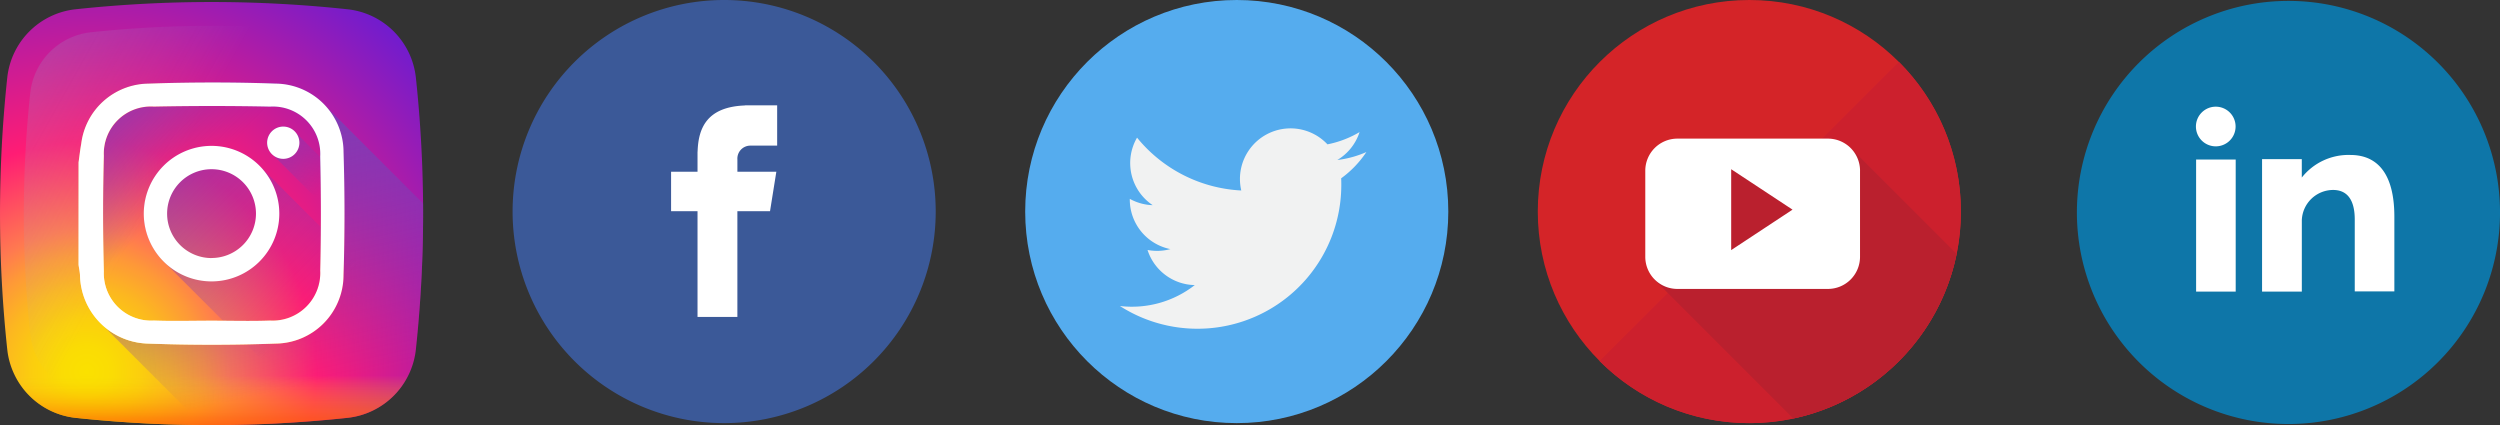 <svg xmlns="http://www.w3.org/2000/svg" xmlns:xlink="http://www.w3.org/1999/xlink" width="161.209" height="27.413" viewBox="0 0 161.209 27.413">
  <rect x="0" y="0" width="161.209" height="27.413" fill="#333333" stroke="none"/>
  <defs>
    <radialGradient id="radial-gradient" cx="0.205" cy="0.874" r="1.103" gradientTransform="translate(0)" gradientUnits="objectBoundingBox">
      <stop offset="0" stop-color="#fae100"/>
      <stop offset="0.054" stop-color="#fadc04"/>
      <stop offset="0.117" stop-color="#fbce0e"/>
      <stop offset="0.183" stop-color="#fcb720"/>
      <stop offset="0.251" stop-color="#fe9838"/>
      <stop offset="0.305" stop-color="#ff7950"/>
      <stop offset="0.492" stop-color="#ff1c74"/>
      <stop offset="1" stop-color="#6c1cd1"/>
    </radialGradient>
    <linearGradient id="linear-gradient" x1="0.369" y1="0.426" x2="-1.54" y2="-0.648" gradientUnits="objectBoundingBox">
      <stop offset="0" stop-color="#a1b5d8" stop-opacity="0"/>
      <stop offset="0.309" stop-color="#90a2bd" stop-opacity="0.31"/>
      <stop offset="0.755" stop-color="#7c8b9c" stop-opacity="0.757"/>
      <stop offset="1" stop-color="#748290"/>
    </linearGradient>
    <linearGradient id="linear-gradient-2" x1="0.5" y1="0.413" x2="0.5" y2="1.193" gradientUnits="objectBoundingBox">
      <stop offset="0" stop-color="#fae100" stop-opacity="0"/>
      <stop offset="0.307" stop-color="#fca800" stop-opacity="0.306"/>
      <stop offset="0.627" stop-color="#fe7300" stop-opacity="0.627"/>
      <stop offset="0.868" stop-color="#ff5200" stop-opacity="0.867"/>
      <stop offset="1" stop-color="#ff4500"/>
    </linearGradient>
    <linearGradient id="linear-gradient-3" x1="0.316" y1="0.311" x2="0.012" y2="0.005" gradientUnits="objectBoundingBox">
      <stop offset="0" stop-color="#833ab4" stop-opacity="0"/>
      <stop offset="1" stop-color="#833ab4"/>
    </linearGradient>
    <linearGradient id="linear-gradient-4" x1="0.582" y1="0.887" x2="0.418" y2="0.113" xlink:href="#linear-gradient-3"/>
    <linearGradient id="linear-gradient-5" x1="0.605" y1="0.605" x2="-0.16" y2="-0.16" xlink:href="#linear-gradient-3"/>
    <linearGradient id="linear-gradient-6" x1="0.376" y1="0.332" x2="-0.072" y2="-0.063" xlink:href="#linear-gradient-3"/>
    <linearGradient id="linear-gradient-7" x1="0.816" y1="0.182" x2="0.172" y2="0.835" gradientUnits="objectBoundingBox">
      <stop offset="0" stop-color="#833ab4"/>
      <stop offset="0.092" stop-color="#9c3495"/>
      <stop offset="0.293" stop-color="#dc2546"/>
      <stop offset="0.392" stop-color="#fd1d1d"/>
      <stop offset="0.559" stop-color="#fc6831"/>
      <stop offset="0.689" stop-color="#fc9b40"/>
      <stop offset="0.752" stop-color="#fcaf45"/>
      <stop offset="0.781" stop-color="#fdb750"/>
      <stop offset="0.866" stop-color="#fecb6a"/>
      <stop offset="0.942" stop-color="#ffd87a"/>
      <stop offset="1" stop-color="#ffdc80"/>
    </linearGradient>
  </defs>
  <g id="Group_8873" data-name="Group 8873" transform="translate(-1183.791 -1354.833)">
    <g id="Group_210" data-name="Group 210" transform="translate(1183.791 1354.833)">
      <g id="instagram_5_" data-name="instagram (5)" transform="translate(0 0.13)">
        <path id="Path_4286" data-name="Path 4286" d="M26.816,4.88A4.967,4.967,0,0,0,22.4.467,82.4,82.4,0,0,0,4.88.467,4.968,4.968,0,0,0,.467,4.88a82.4,82.4,0,0,0,0,17.523,4.968,4.968,0,0,0,4.413,4.413,82.407,82.407,0,0,0,17.523,0A4.968,4.968,0,0,0,26.816,22.4a82.4,82.4,0,0,0,0-17.523Zm0,0" transform="translate(0.001 0)" fill="url(#radial-gradient)"/>
        <path id="Path_4287" data-name="Path 4287" d="M52.63,33.165a4.408,4.408,0,0,0-3.916-3.916,73.153,73.153,0,0,0-15.55,0,4.409,4.409,0,0,0-3.916,3.916,73.15,73.15,0,0,0,0,15.549,4.408,4.408,0,0,0,3.916,3.916,73.123,73.123,0,0,0,15.549,0,4.408,4.408,0,0,0,3.916-3.916A73.124,73.124,0,0,0,52.63,33.165Zm0,0" transform="translate(-27.297 -27.298)" fill="url(#linear-gradient)"/>
        <path id="Path_4288" data-name="Path 4288" d="M7.672,409.8q.028.283.058.566a4.968,4.968,0,0,0,4.413,4.413,82.4,82.4,0,0,0,17.523,0,4.968,4.968,0,0,0,4.413-4.413q.03-.283.058-.566Zm0,0" transform="translate(-7.263 -387.968)" fill="url(#linear-gradient-2)"/>
        <path id="Path_4289" data-name="Path 4289" d="M116.839,114.535a82.475,82.475,0,0,0,.464-9.416l-6.236-6.236a4.467,4.467,0,0,0-3.254-1.493c-2.75-.1-5.509-.094-8.259,0a4.413,4.413,0,0,0-4.291,3.871c-.072.4-.116.8-.172,1.2v6.616c.031.214.078.428.092.643a4.809,4.809,0,0,0,1.559,3.344l6.346,6.346a82.481,82.481,0,0,0,9.339-.465,4.968,4.968,0,0,0,4.413-4.413Zm0,0" transform="translate(-90.023 -92.132)" fill="url(#linear-gradient-3)"/>
        <path id="Path_4290" data-name="Path 4290" d="M146.342,142.414a4.968,4.968,0,0,1-4.413,4.413,82.52,82.52,0,0,1-9.339.465l-6.337-6.337a4.443,4.443,0,0,0,2.8,1.076c2.75.1,5.509.1,8.259,0a4.419,4.419,0,0,0,4.364-4.418c.083-2.641.083-5.288,0-7.929a4.6,4.6,0,0,0-1.106-2.921L146.806,133a82.63,82.63,0,0,1-.464,9.416Zm0,0" transform="translate(-119.526 -120.011)" fill="url(#linear-gradient-4)"/>
        <path id="Path_4291" data-name="Path 4291" d="M181.581,175.408a4.369,4.369,0,1,0-6.174,6.174l10.111,10.111q.8-.07,1.605-.156a4.968,4.968,0,0,0,4.413-4.413q.086-.8.155-1.605Zm0,0" transform="translate(-164.721 -164.721)" fill="url(#linear-gradient-5)"/>
        <path id="Path_4292" data-name="Path 4292" d="M333.289,159.29l-8.137-8.137a1.039,1.039,0,1,0-1.455,1.455l9.447,9.447Q333.239,160.673,333.289,159.29Zm0,0" transform="translate(-306.058 -142.709)" fill="url(#linear-gradient-6)"/>
        <path id="Path_4293" data-name="Path 4293" d="M95.09,102.464c.057-.4.1-.8.172-1.2a4.413,4.413,0,0,1,4.291-3.871c2.75-.094,5.509-.1,8.259,0a4.42,4.42,0,0,1,4.364,4.417q.124,3.961,0,7.929a4.419,4.419,0,0,1-4.364,4.417c-2.75.1-5.509.1-8.259,0a4.5,4.5,0,0,1-4.372-4.429c-.014-.215-.061-.429-.092-.643v-6.615Zm8.577,10.216c1.258,0,2.518.038,3.775-.009a3.071,3.071,0,0,0,3.229-3.218q.086-3.68,0-7.363a3.051,3.051,0,0,0-3.229-3.214q-3.75-.079-7.5,0a3.033,3.033,0,0,0-3.223,3.167q-.1,3.726,0,7.457a3.053,3.053,0,0,0,3.224,3.171c1.241.046,2.485.009,3.728.009Zm0,0" transform="translate(-90.023 -92.131)" fill="url(#linear-gradient-7)"/>
        <g id="Group_8871" data-name="Group 8871" transform="translate(5.067 5.186)">
          <path id="Path_4294" data-name="Path 4294" d="M95.09,102.464c.057-.4.1-.8.172-1.2a4.413,4.413,0,0,1,4.291-3.871c2.75-.094,5.509-.1,8.259,0a4.42,4.42,0,0,1,4.364,4.417q.124,3.961,0,7.929a4.419,4.419,0,0,1-4.364,4.417c-2.75.1-5.509.1-8.259,0a4.5,4.5,0,0,1-4.372-4.429c-.014-.215-.061-.429-.092-.643v-6.615Zm8.577,10.216c1.258,0,2.518.038,3.775-.009a3.071,3.071,0,0,0,3.229-3.218q.086-3.68,0-7.363a3.051,3.051,0,0,0-3.229-3.214q-3.75-.079-7.5,0a3.033,3.033,0,0,0-3.223,3.167q-.1,3.726,0,7.457a3.053,3.053,0,0,0,3.224,3.171c1.241.046,2.485.009,3.728.009Zm0,0" transform="translate(-95.09 -97.317)" fill="#fff"/>
          <path id="Path_4295" data-name="Path 4295" d="M178.362,174a4.37,4.37,0,1,0,4.37,4.37A4.37,4.37,0,0,0,178.362,174Zm0,7.235a2.865,2.865,0,1,1,2.865-2.865A2.865,2.865,0,0,1,178.362,181.231Zm0,0" transform="translate(-169.788 -169.91)" fill="#fff"/>
          <path id="Path_4296" data-name="Path 4296" d="M325.365,151.782a1.04,1.04,0,1,1-1.039-1.04A1.04,1.04,0,0,1,325.365,151.782Zm0,0" transform="translate(-311.126 -147.895)" fill="#fff"/>
        </g>
      </g>
      <g id="facebook_8_" data-name="facebook (8)" transform="translate(33.054 0)">
        <path id="Path_4284" data-name="Path 4284" d="M13.642,0A13.642,13.642,0,1,1,0,13.642,13.642,13.642,0,0,1,13.642,0Z" fill="#3b5998"/>
        <path id="Path_4285" data-name="Path 4285" d="M114.217,75.144h1.758v-2.6h-2.067v.009c-2.5.089-3.017,1.5-3.063,2.975h-.005v1.3h-1.705v2.543h1.705v6.817h2.57V79.371h2.105l.407-2.543h-2.511v-.784A.838.838,0,0,1,114.217,75.144Z" transform="translate(-98.915 -65.753)" fill="#fff"/>
      </g>
      <g id="twitter_3_" data-name="twitter (3)" transform="translate(66.108 0)">
        <circle id="Ellipse_7756" data-name="Ellipse 7756" cx="13.642" cy="13.642" r="13.642" transform="translate(0 0)" fill="#55acee"/>
        <g id="Group_8872" data-name="Group 8872" transform="translate(6.104 8.275)">
          <path id="Path_4299" data-name="Path 4299" d="M41,35.557a6.506,6.506,0,0,1-1.873.513,3.27,3.27,0,0,0,1.434-1.8,6.528,6.528,0,0,1-2.071.791,3.263,3.263,0,0,0-5.557,2.975,9.256,9.256,0,0,1-6.721-3.407,3.264,3.264,0,0,0,1.009,4.354,3.238,3.238,0,0,1-1.477-.408c0,.014,0,.028,0,.041a3.263,3.263,0,0,0,2.616,3.2,3.273,3.273,0,0,1-1.472.056,3.264,3.264,0,0,0,3.046,2.264,6.582,6.582,0,0,1-4.827,1.35,9.273,9.273,0,0,0,14.276-7.813c0-.141,0-.282-.009-.422A6.612,6.612,0,0,0,41,35.557Z" transform="translate(-25.103 -34.028)" fill="#f1f2f2"/>
        </g>
      </g>
      <g id="youtube_1_" data-name="youtube (1)" transform="translate(99.162 0)">
        <circle id="Ellipse_7757" data-name="Ellipse 7757" cx="13.642" cy="13.642" r="13.642" transform="translate(0 0)" fill="#d42428"/>
        <path id="Path_4300" data-name="Path 4300" d="M88.669,69.38A13.642,13.642,0,1,1,69.376,88.673Z" transform="translate(-65.382 -65.386)" fill="#cc202d"/>
        <path id="Path_4301" data-name="Path 4301" d="M149.426,173.9l-6.752-6.751-7.963.907-4.817,7.457,9,9A13.657,13.657,0,0,0,149.426,173.9Z" transform="translate(-122.417 -157.526)" fill="#ba202e"/>
        <path id="Path_4302" data-name="Path 4302" d="M134.279,157.342a2.07,2.07,0,0,0-2.069-2.07H122.5a2.07,2.07,0,0,0-2.069,2.07v5.552a2.07,2.07,0,0,0,2.069,2.07h9.709a2.07,2.07,0,0,0,2.069-2.07v-5.552Zm-8.309,5.118v-5.215l3.955,2.607Z" transform="translate(-113.499 -146.333)" fill="#fff"/>
      </g>
    </g>
    <g id="linkedin_4_" data-name="linkedin (4)" transform="translate(1317.717 1354.891)">
      <path id="Path_4297" data-name="Path 4297" d="M13.642,0A13.642,13.642,0,1,1,0,13.642,13.642,13.642,0,0,1,13.642,0Z" fill="#0e76a8"/>
      <path id="Path_4298" data-name="Path 4298" d="M81.947,84.753H84.5V76.239H81.947ZM91.9,75.944A3.834,3.834,0,0,0,88.762,77.4V76.211H86.2v8.542h2.564V80.133A2.028,2.028,0,0,1,90.777,78.2c1.12,0,1.4.952,1.4,1.9v4.642h2.554V79.919C94.728,76.563,93.139,75.944,91.9,75.944Zm-8.686-.556a1.279,1.279,0,1,0-1.279-1.279A1.279,1.279,0,0,0,83.212,75.388Z" transform="translate(-74.26 -66.009)" fill="#fff"/>
    </g>
  </g>
</svg>
